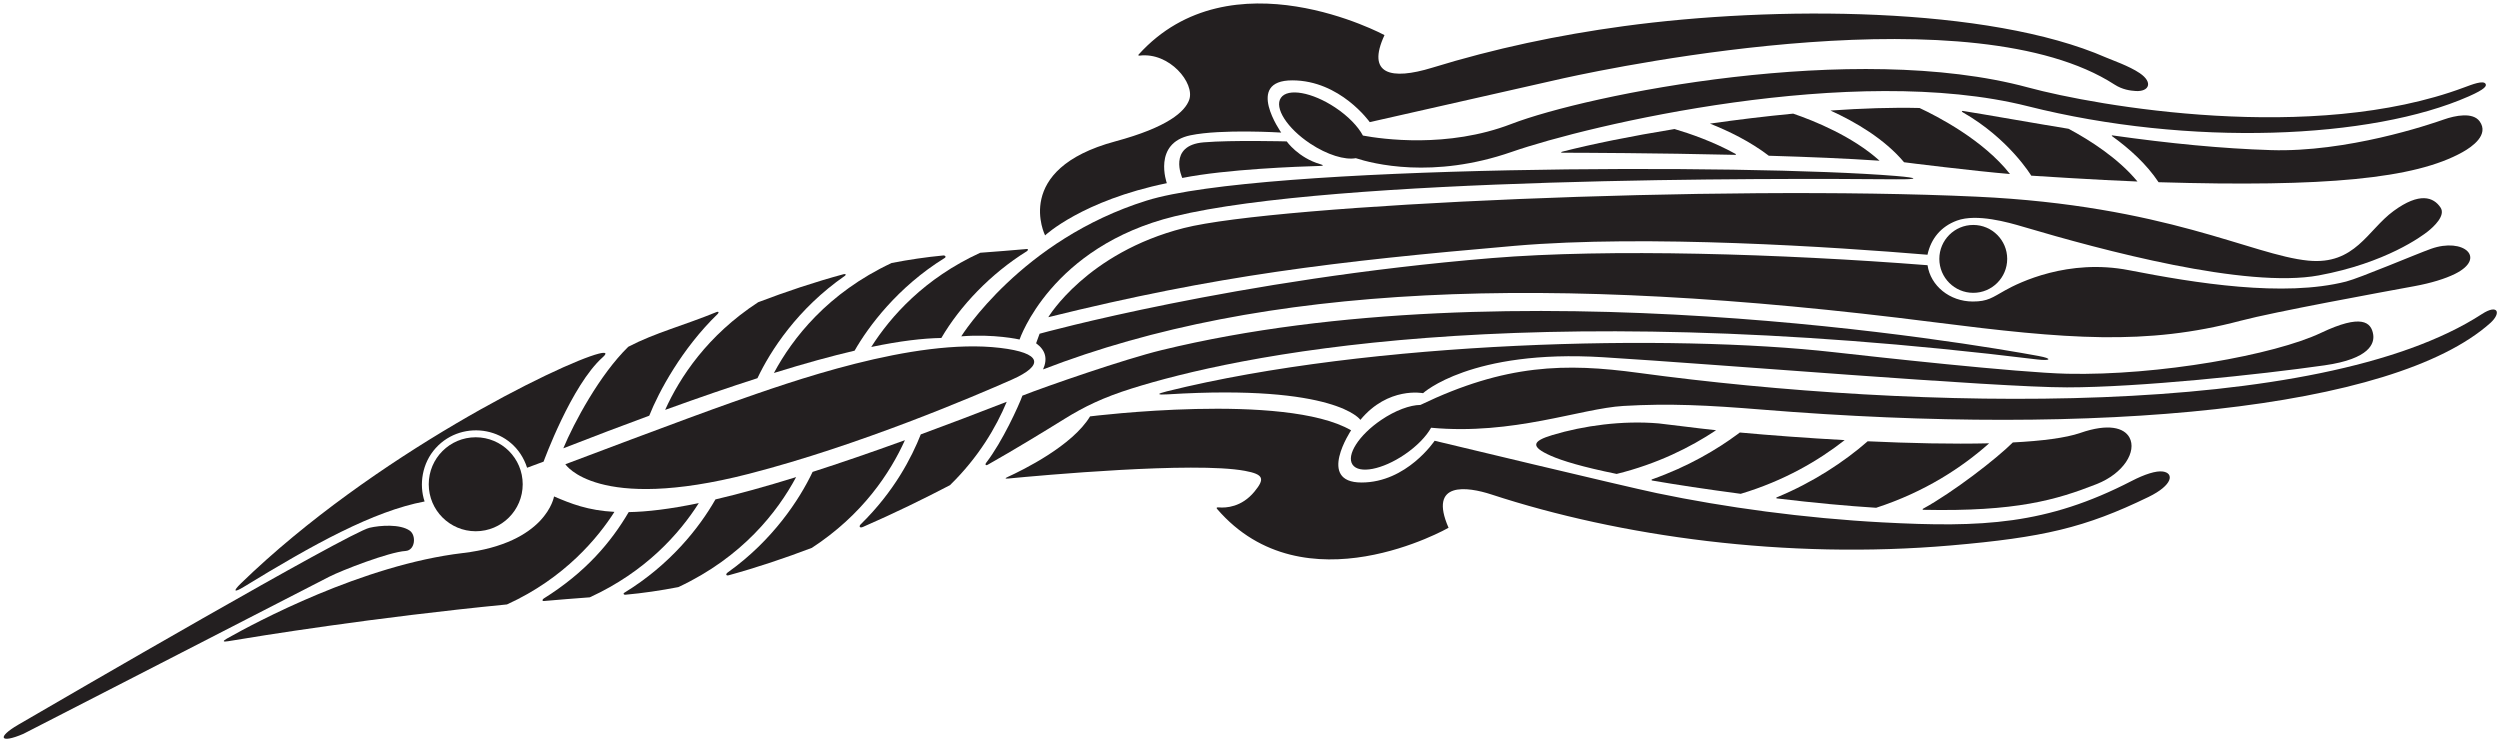 <?xml version="1.0" encoding="UTF-8"?>
<svg xmlns="http://www.w3.org/2000/svg" xmlns:xlink="http://www.w3.org/1999/xlink" width="577pt" height="171pt" viewBox="0 0 577 171" version="1.1">
<g id="surface1">
<path style=" stroke:none;fill-rule:nonzero;fill:rgb(13.73%,12.16%,12.549%);fill-opacity:1;" d="M 187.547 108.914 C 184.527 115.297 178.305 124.762 167.973 132.109 C 167.418 132.508 167.551 132.945 168.195 132.77 C 174.711 130.98 181.16 128.812 187.379 126.445 C 199.105 118.797 205.461 109.113 208.855 101.594 C 200.922 104.469 193.859 106.887 187.547 108.914 "/>
<path style=" stroke:none;fill-rule:nonzero;fill:rgb(13.73%,12.16%,12.549%);fill-opacity:1;" d="M 212.516 100.258 C 210.453 105.473 206.434 113.402 198.676 120.988 C 198.145 121.508 198.449 121.934 199.152 121.625 C 206.488 118.426 213.293 115.094 219.25 111.98 C 225.871 105.523 229.902 98.605 232.355 92.73 C 225.219 95.512 218.621 98.012 212.516 100.258 "/>
<path style=" stroke:none;fill-rule:nonzero;fill:rgb(13.73%,12.16%,12.549%);fill-opacity:1;" d="M 183.746 110.113 C 176.566 112.344 170.422 114.027 165.121 115.266 C 161.418 121.77 154.703 130.32 144.094 136.805 C 143.781 136.992 143.934 137.301 144.324 137.266 C 148.367 136.902 152.465 136.297 156.574 135.5 C 171.344 128.582 179.441 118.141 183.746 110.113 "/>
<path style=" stroke:none;fill-rule:nonzero;fill:rgb(13.73%,12.16%,12.549%);fill-opacity:1;" d="M 161.281 116.117 C 154.574 117.512 149.352 118.121 145.102 118.195 C 141 125.188 135.141 132.102 125.492 138.137 C 125.129 138.363 125.117 138.75 125.484 138.719 C 128.996 138.41 132.551 138.125 136.121 137.863 C 149.023 131.949 156.797 123.176 161.281 116.117 "/>
<path style=" stroke:none;fill-rule:nonzero;fill:rgb(13.73%,12.16%,12.549%);fill-opacity:1;" d="M 261.227 89.656 C 284.723 82.289 349.348 68.141 470.164 82.961 C 473.199 83.332 473.949 82.793 470.461 82.152 C 455.023 79.316 348.969 61.117 268.082 80.812 C 259.512 82.898 241.531 89.129 235.973 91.316 C 235.129 93.637 231.367 101.918 227.629 106.781 C 227.285 107.227 227.508 107.52 227.969 107.262 C 233.961 103.887 241.023 99.574 245.688 96.68 C 250.25 93.848 254.648 91.719 261.227 89.656 "/>
<path style=" stroke:none;fill-rule:nonzero;fill:rgb(13.73%,12.16%,12.549%);fill-opacity:1;" d="M 141.809 118.141 C 135.688 117.812 131.777 116.254 127.871 114.578 C 127.871 114.578 126.172 125.355 106.809 127.645 C 83.73 130.375 58.855 143.719 52.371 147.383 C 51.32 147.977 51.414 148.203 52.664 147.992 C 59.805 146.789 86.086 142.531 117.008 139.504 C 130.434 133.398 138.098 123.969 141.809 118.141 "/>
<path style=" stroke:none;fill-rule:nonzero;fill:rgb(13.73%,12.16%,12.549%);fill-opacity:1;" d="M 153.512 94.605 C 161.441 91.73 168.508 89.309 174.82 87.285 C 177.828 80.938 184.078 71.238 195.004 63.656 C 195.363 63.406 195.164 63.16 194.699 63.285 C 188.004 65.098 181.375 67.32 174.984 69.754 C 163.258 77.402 156.902 87.09 153.512 94.605 "/>
<path style=" stroke:none;fill-rule:nonzero;fill:rgb(13.73%,12.16%,12.549%);fill-opacity:1;" d="M 149.848 95.941 C 152.004 90.492 157.395 80.426 165.645 72.457 C 165.992 72.121 165.836 71.832 165.41 72.008 C 157.809 75.129 151.191 76.805 145.008 80.035 C 138.391 86.492 132.461 97.594 130.012 103.469 C 137.145 100.688 143.742 98.188 149.848 95.941 "/>
<path style=" stroke:none;fill-rule:nonzero;fill:rgb(13.73%,12.16%,12.549%);fill-opacity:1;" d="M 178.617 86.086 C 185.797 83.855 191.941 82.172 197.242 80.934 C 200.387 75.418 207.168 66.25 218.035 59.539 C 218.422 59.305 218.188 58.918 217.676 58.965 C 213.754 59.336 209.777 59.926 205.789 60.699 C 191.02 67.617 182.922 78.059 178.617 86.086 "/>
<path style=" stroke:none;fill-rule:nonzero;fill:rgb(13.73%,12.16%,12.549%);fill-opacity:1;" d="M 201.082 80.082 C 207.789 78.684 213.016 78.078 217.262 78.004 C 221.609 70.586 228.617 63.195 237 57.98 C 237.32 57.781 237.332 57.441 237.008 57.469 C 233.453 57.781 229.859 58.074 226.242 58.336 C 213.344 64.246 205.566 73.023 201.082 80.082 "/>
<path style=" stroke:none;fill-rule:nonzero;fill:rgb(13.73%,12.16%,12.549%);fill-opacity:1;" d="M 109.797 100.922 C 103.809 100.922 98.953 105.777 98.953 111.766 C 98.953 117.758 103.809 122.613 109.797 122.613 C 115.785 122.613 120.641 117.758 120.641 111.766 C 120.641 105.777 115.785 100.922 109.797 100.922 "/>
<path style=" stroke:none;fill-rule:nonzero;fill:rgb(13.73%,12.16%,12.549%);fill-opacity:1;" d="M 56.301 135.434 C 72.266 125.668 86.16 117.973 97.996 115.742 C 96.691 111.863 97.391 106.902 100.578 103.398 C 106.785 96.562 118.613 98.492 121.652 107.957 C 123.996 107.102 125.461 106.543 125.461 106.543 C 125.461 106.543 131.887 88.871 139.117 82.445 C 140.219 81.465 139.812 81.215 138.199 81.621 C 129.539 83.809 86.195 104.988 55.637 134.613 C 53.656 136.535 54.027 136.824 56.301 135.434 "/>
<path style=" stroke:none;fill-rule:nonzero;fill:rgb(13.73%,12.16%,12.549%);fill-opacity:1;" d="M 169.051 92.832 C 158.844 96.41 130.484 107.148 130.484 107.148 C 130.484 107.148 137.715 118.395 172.859 109.355 C 198.316 102.809 225.152 91.332 233.492 87.641 C 241.172 84.242 240.383 81.434 230.848 80.297 C 210.879 77.914 182.148 88.234 169.051 92.832 "/>
<path style=" stroke:none;fill-rule:nonzero;fill:rgb(13.73%,12.16%,12.549%);fill-opacity:1;" d="M 271.094 49.926 C 308.094 40.883 409.559 41.121 437.578 41.383 C 442.965 41.43 442.941 41.055 437.578 40.613 C 403.574 37.82 291.09 38.031 264.641 46.297 C 235.719 55.332 221.859 77.625 221.859 77.625 C 229.492 77.023 235.316 78.359 235.316 78.359 C 235.316 78.359 242.535 56.906 271.094 49.926 "/>
<path style=" stroke:none;fill-rule:nonzero;fill:rgb(13.73%,12.16%,12.549%);fill-opacity:1;" d="M 499.199 108.828 C 497.637 108.598 494.965 109.469 492 111 C 472.332 121.152 457.488 121.785 434.48 120.566 C 416.508 119.617 398.059 117.09 382.402 113.816 C 374.914 112.254 331.113 101.727 331.113 101.727 C 331.113 101.727 324.688 111.363 314.242 111.363 C 303.801 111.363 311.836 99.316 311.836 99.316 C 296.57 90.477 251.586 96.102 251.586 96.102 C 247.523 102.871 236.047 108.5 232.535 110.102 C 231.879 110.402 231.949 110.516 232.77 110.438 C 239.949 109.746 275.539 106.488 287.328 108.672 C 291.703 109.48 291.949 110.52 289.539 113.453 C 286.559 117.082 282.926 117.246 281.328 117.109 C 280.703 117.055 280.734 117.266 280.91 117.469 C 301.039 140.832 334.328 121.809 334.328 121.809 C 329.598 111 338.652 112.301 344.238 114.129 C 373.789 123.801 412.145 129.195 450.316 125.883 C 471.469 124.047 481.188 121.832 495.867 114.703 C 501.535 111.949 501.805 109.211 499.199 108.828 "/>
<path style=" stroke:none;fill-rule:nonzero;fill:rgb(13.73%,12.16%,12.549%);fill-opacity:1;" d="M 269.305 42.277 C 269.305 42.277 265.965 33.039 274.773 31.223 C 281.953 29.738 295.703 30.598 295.703 30.598 C 295.703 30.598 287.188 18.547 298.258 18.547 C 309.324 18.547 316.137 28.188 316.137 28.188 C 316.137 28.188 359.473 18.367 360.891 18.055 C 375.152 14.926 455.605 -1.465 488.039 19.52 C 489.871 20.703 491.691 20.93 492.949 21.008 C 495.984 21.188 497.016 19.035 493.859 16.887 C 491.414 15.227 487.383 13.844 486.078 13.273 C 458.953 1.414 409.426 1.328 374.758 6.035 C 359.637 8.09 345.02 11.18 330.52 15.637 C 321.086 18.535 315.312 17.219 319.543 8.102 C 319.543 8.102 284.113 -10.996 262.793 12.59 C 262.691 12.699 262.684 12.879 263.02 12.836 C 269.938 11.992 275.824 19.195 274.473 23.023 C 273.508 25.762 269.539 29.359 257.387 32.637 C 233.543 39.066 241.207 54.328 241.207 54.328 C 241.207 54.328 249.723 46.297 269.305 42.277 "/>
<path style=" stroke:none;fill-rule:nonzero;fill:rgb(13.73%,12.16%,12.549%);fill-opacity:1;" d="M 572.852 72.469 C 535.262 96.926 441.887 94.695 378.141 86.051 C 361.352 83.773 347.516 83.996 327.832 93.457 C 325.43 93.48 322.051 94.707 318.77 96.934 C 313.629 100.422 310.672 105.035 312.168 107.238 C 313.664 109.441 319.043 108.398 324.18 104.91 C 327.008 102.992 329.172 100.734 330.297 98.723 C 349.273 100.48 364.797 94.273 374.695 93.691 C 385.273 93.07 394.188 93.52 406.762 94.543 C 484.266 100.84 552.246 94.609 574.73 74.582 C 577.391 72.211 576.516 70.09 572.852 72.469 "/>
<path style=" stroke:none;fill-rule:nonzero;fill:rgb(13.73%,12.16%,12.549%);fill-opacity:1;" d="M 348.789 28.621 C 334.102 34.27 318.945 32.105 314.562 31.289 C 313.441 29.184 311.168 26.805 308.16 24.809 C 302.836 21.273 297.227 20.27 295.637 22.57 C 294.039 24.867 297.062 29.598 302.387 33.133 C 306.32 35.746 310.41 36.973 312.922 36.508 C 316.793 37.777 330.699 41.387 348.891 35.062 C 366.715 28.863 427.797 14.383 468.016 24.516 C 505.27 33.906 547.328 32.172 569.82 22.23 C 573.648 20.539 573.941 19.82 573.668 19.355 C 573.152 18.48 570.605 19.477 568.699 20.188 C 533.773 33.242 483.91 24.477 468.082 20.188 C 428.051 9.34 366.398 21.848 348.789 28.621 "/>
<path style=" stroke:none;fill-rule:nonzero;fill:rgb(13.73%,12.16%,12.549%);fill-opacity:1;" d="M 93.598 127.164 C 95.844 127.02 96.113 123.574 94.582 122.484 C 92.352 120.902 87.738 121.246 85.293 121.809 C 80.469 122.922 14.188 161.457 4.207 167.27 C -0.863 170.223 0.039 171.68 5.398 169.371 C 5.793 169.199 65.934 138.277 75.98 133.113 C 78.84 131.645 89.738 127.414 93.598 127.164 "/>
<path style=" stroke:none;fill-rule:nonzero;fill:rgb(13.73%,12.16%,12.549%);fill-opacity:1;" d="M 535.16 63.566 C 550.684 60.707 559.09 54.41 560.332 53.422 C 561.688 52.344 564.516 49.762 563.277 47.902 C 561.672 45.492 558.457 44.285 552.434 48.703 C 546.406 53.121 543.574 61.203 532.75 60.152 C 519.762 58.891 499.973 47.422 456.207 45.391 C 396.918 42.637 294.559 47.191 273.219 52.637 C 250.836 58.348 241.945 73.207 241.945 73.207 C 280.906 63.566 307.816 60.355 349.59 56.738 C 380.055 54.102 423.547 57.02 444.863 58.793 C 445.672 55.07 447.961 52.281 451.656 50.914 C 456.203 49.234 463.52 51.324 466.879 52.32 C 485.227 57.758 518.395 66.656 535.16 63.566 "/>
<path style=" stroke:none;fill-rule:nonzero;fill:rgb(13.73%,12.16%,12.549%);fill-opacity:1;" d="M 566.613 63.215 C 574.02 59.543 568.594 54.758 561.086 57.422 C 557.68 58.633 544.641 64.176 541.496 64.977 C 527.074 68.66 506.641 65.34 491.379 62.363 C 477.359 59.629 465.996 65.211 462.832 66.984 C 459.805 68.68 458.789 69.59 455.328 69.59 C 449.973 69.59 445.555 65.941 444.879 61.211 C 411.082 58.57 371.277 57.348 344.297 59.566 C 285.414 64.41 239.938 77.023 239.938 77.023 L 239.133 79.23 C 241.328 80.809 241.828 82.809 240.738 85.258 C 291.426 65.699 356.645 62.926 446.18 74.344 C 477.066 78.281 495.352 79.785 517.133 74.027 C 524.973 71.953 549.492 67.477 557.309 66.035 C 561.098 65.336 564.328 64.344 566.613 63.215 "/>
<path style=" stroke:none;fill-rule:nonzero;fill:rgb(13.73%,12.16%,12.549%);fill-opacity:1;" d="M 304.723 37.891 C 299.633 36.422 296.973 32.637 296.973 32.637 C 296.973 32.637 284.332 32.305 277.82 32.852 C 269.406 33.555 272.871 41.074 272.871 41.074 C 282.996 39.047 299.645 38.434 304.703 38.297 C 305.484 38.277 305.516 38.117 304.723 37.891 "/>
<path style=" stroke:none;fill-rule:nonzero;fill:rgb(13.73%,12.16%,12.549%);fill-opacity:1;" d="M 447.598 59.75 C 447.598 64.078 451.105 67.586 455.43 67.586 C 459.754 67.586 463.262 64.078 463.262 59.75 C 463.262 55.426 459.754 51.918 455.43 51.918 C 451.105 51.918 447.598 55.426 447.598 59.75 "/>
<path style=" stroke:none;fill-rule:nonzero;fill:rgb(13.73%,12.16%,12.549%);fill-opacity:1;" d="M 535.695 76.82 C 524.984 81.91 498.207 86.73 477.121 86.262 C 465.621 86.004 432.16 82.293 423.273 81.289 C 385.777 77.051 316.539 78.605 269.328 90.316 C 266.871 90.926 267.004 91.168 269.496 91.016 C 308.445 88.609 313.977 96.906 313.977 96.906 C 320.402 89.141 328.438 90.746 328.438 90.746 C 328.438 90.746 339.469 80.578 369.941 82.445 C 396.184 84.051 460.449 89.406 477.055 89.406 C 493.652 89.406 521.504 86.461 536.5 84.32 C 547.012 82.82 548.051 79.211 547.73 77.188 C 547.281 74.348 545.055 72.379 535.695 76.82 "/>
<path style=" stroke:none;fill-rule:nonzero;fill:rgb(13.73%,12.16%,12.549%);fill-opacity:1;" d="M 443.891 117.664 C 465.352 118.121 474.609 115.367 483.812 111.766 C 490.195 109.273 493.211 104.148 491.477 100.973 C 490.246 98.719 486.633 97.668 480.133 99.918 C 476.773 101.082 471.277 101.77 464.562 102.117 C 460.746 105.918 450.762 113.629 443.82 117.422 C 443.68 117.504 443.727 117.66 443.891 117.664 "/>
<path style=" stroke:none;fill-rule:nonzero;fill:rgb(13.73%,12.16%,12.549%);fill-opacity:1;" d="M 431.062 101.848 C 425.641 106.586 418.406 111.363 410.07 114.789 C 409.922 114.852 409.93 115.012 410.078 115.031 C 418.773 116.078 426.363 116.777 433.016 117.195 C 444.285 113.531 452.848 107.871 459.098 102.316 C 450.613 102.52 440.793 102.301 431.062 101.848 "/>
<path style=" stroke:none;fill-rule:nonzero;fill:rgb(13.73%,12.16%,12.549%);fill-opacity:1;" d="M 400.984 100.25 C 396.207 103.77 389.629 107.695 381.273 110.641 C 381.105 110.699 381.145 110.879 381.332 110.91 C 386.926 111.875 393.66 112.898 401.758 113.973 C 411.836 110.949 419.766 106.27 425.75 101.578 C 417.039 101.102 408.621 100.469 401.547 99.824 C 401.355 99.969 401.176 100.105 400.984 100.25 "/>
<path style=" stroke:none;fill-rule:nonzero;fill:rgb(13.73%,12.16%,12.549%);fill-opacity:1;" d="M 358.301 100.406 C 353.641 101.805 353.121 103.055 357.918 105.184 C 360.566 106.355 365.199 107.77 373.125 109.383 C 382.496 107.066 390.121 103.262 396.074 99.297 C 391.961 98.875 383.914 97.816 382.82 97.723 C 374.43 97.004 365.457 98.25 358.301 100.406 "/>
<path style=" stroke:none;fill-rule:nonzero;fill:rgb(13.73%,12.16%,12.549%);fill-opacity:1;" d="M 394.66 28.531 C 399.02 30.258 403.984 32.684 408.238 35.945 C 417.371 36.215 426.375 36.582 433.805 37.094 C 427.574 31.477 418.773 27.906 413.871 26.227 C 407.445 26.84 400.945 27.633 394.66 28.531 "/>
<path style=" stroke:none;fill-rule:nonzero;fill:rgb(13.73%,12.16%,12.549%);fill-opacity:1;" d="M 477.422 29.723 C 471.555 28.785 456.953 26.207 453.062 25.609 C 452.68 25.551 452.758 25.777 453.012 25.922 C 463.695 32.027 468.812 40.543 468.812 40.543 C 468.812 40.543 484.324 41.559 493.324 41.895 C 488.902 36.531 482.359 32.363 477.422 29.723 "/>
<path style=" stroke:none;fill-rule:nonzero;fill:rgb(13.73%,12.16%,12.549%);fill-opacity:1;" d="M 360.621 34.992 C 360.141 35.117 360.219 35.25 360.703 35.25 C 365.078 35.258 382.242 35.316 400.516 35.742 C 400.672 35.746 400.703 35.598 400.562 35.52 C 395.406 32.672 389.977 30.809 386.48 29.781 C 376.484 31.41 367.426 33.25 360.621 34.992 "/>
<path style=" stroke:none;fill-rule:nonzero;fill:rgb(13.73%,12.16%,12.549%);fill-opacity:1;" d="M 572.312 28.02 C 570.746 25.828 566.668 26.648 563.984 27.598 C 560.695 28.762 541.656 35.195 524.113 34.645 C 512.859 34.297 500.781 33.121 487.523 31.246 C 487.395 31.227 487.352 31.344 487.461 31.422 C 491.465 34.301 495.422 37.867 498.199 42.055 C 536.711 43.195 557.316 41.281 568.352 35.117 C 570.621 33.852 574.512 31.094 572.312 28.02 "/>
<path style=" stroke:none;fill-rule:nonzero;fill:rgb(13.73%,12.16%,12.549%);fill-opacity:1;" d="M 422.469 25.512 C 428.215 28.125 434.926 32.047 439.457 37.445 C 439.484 37.477 456.141 39.531 463.906 40.164 C 457.742 32.301 447.09 26.82 443.031 24.926 C 436.746 24.77 429.742 25.004 422.469 25.512 "/>
</g>
</svg>
